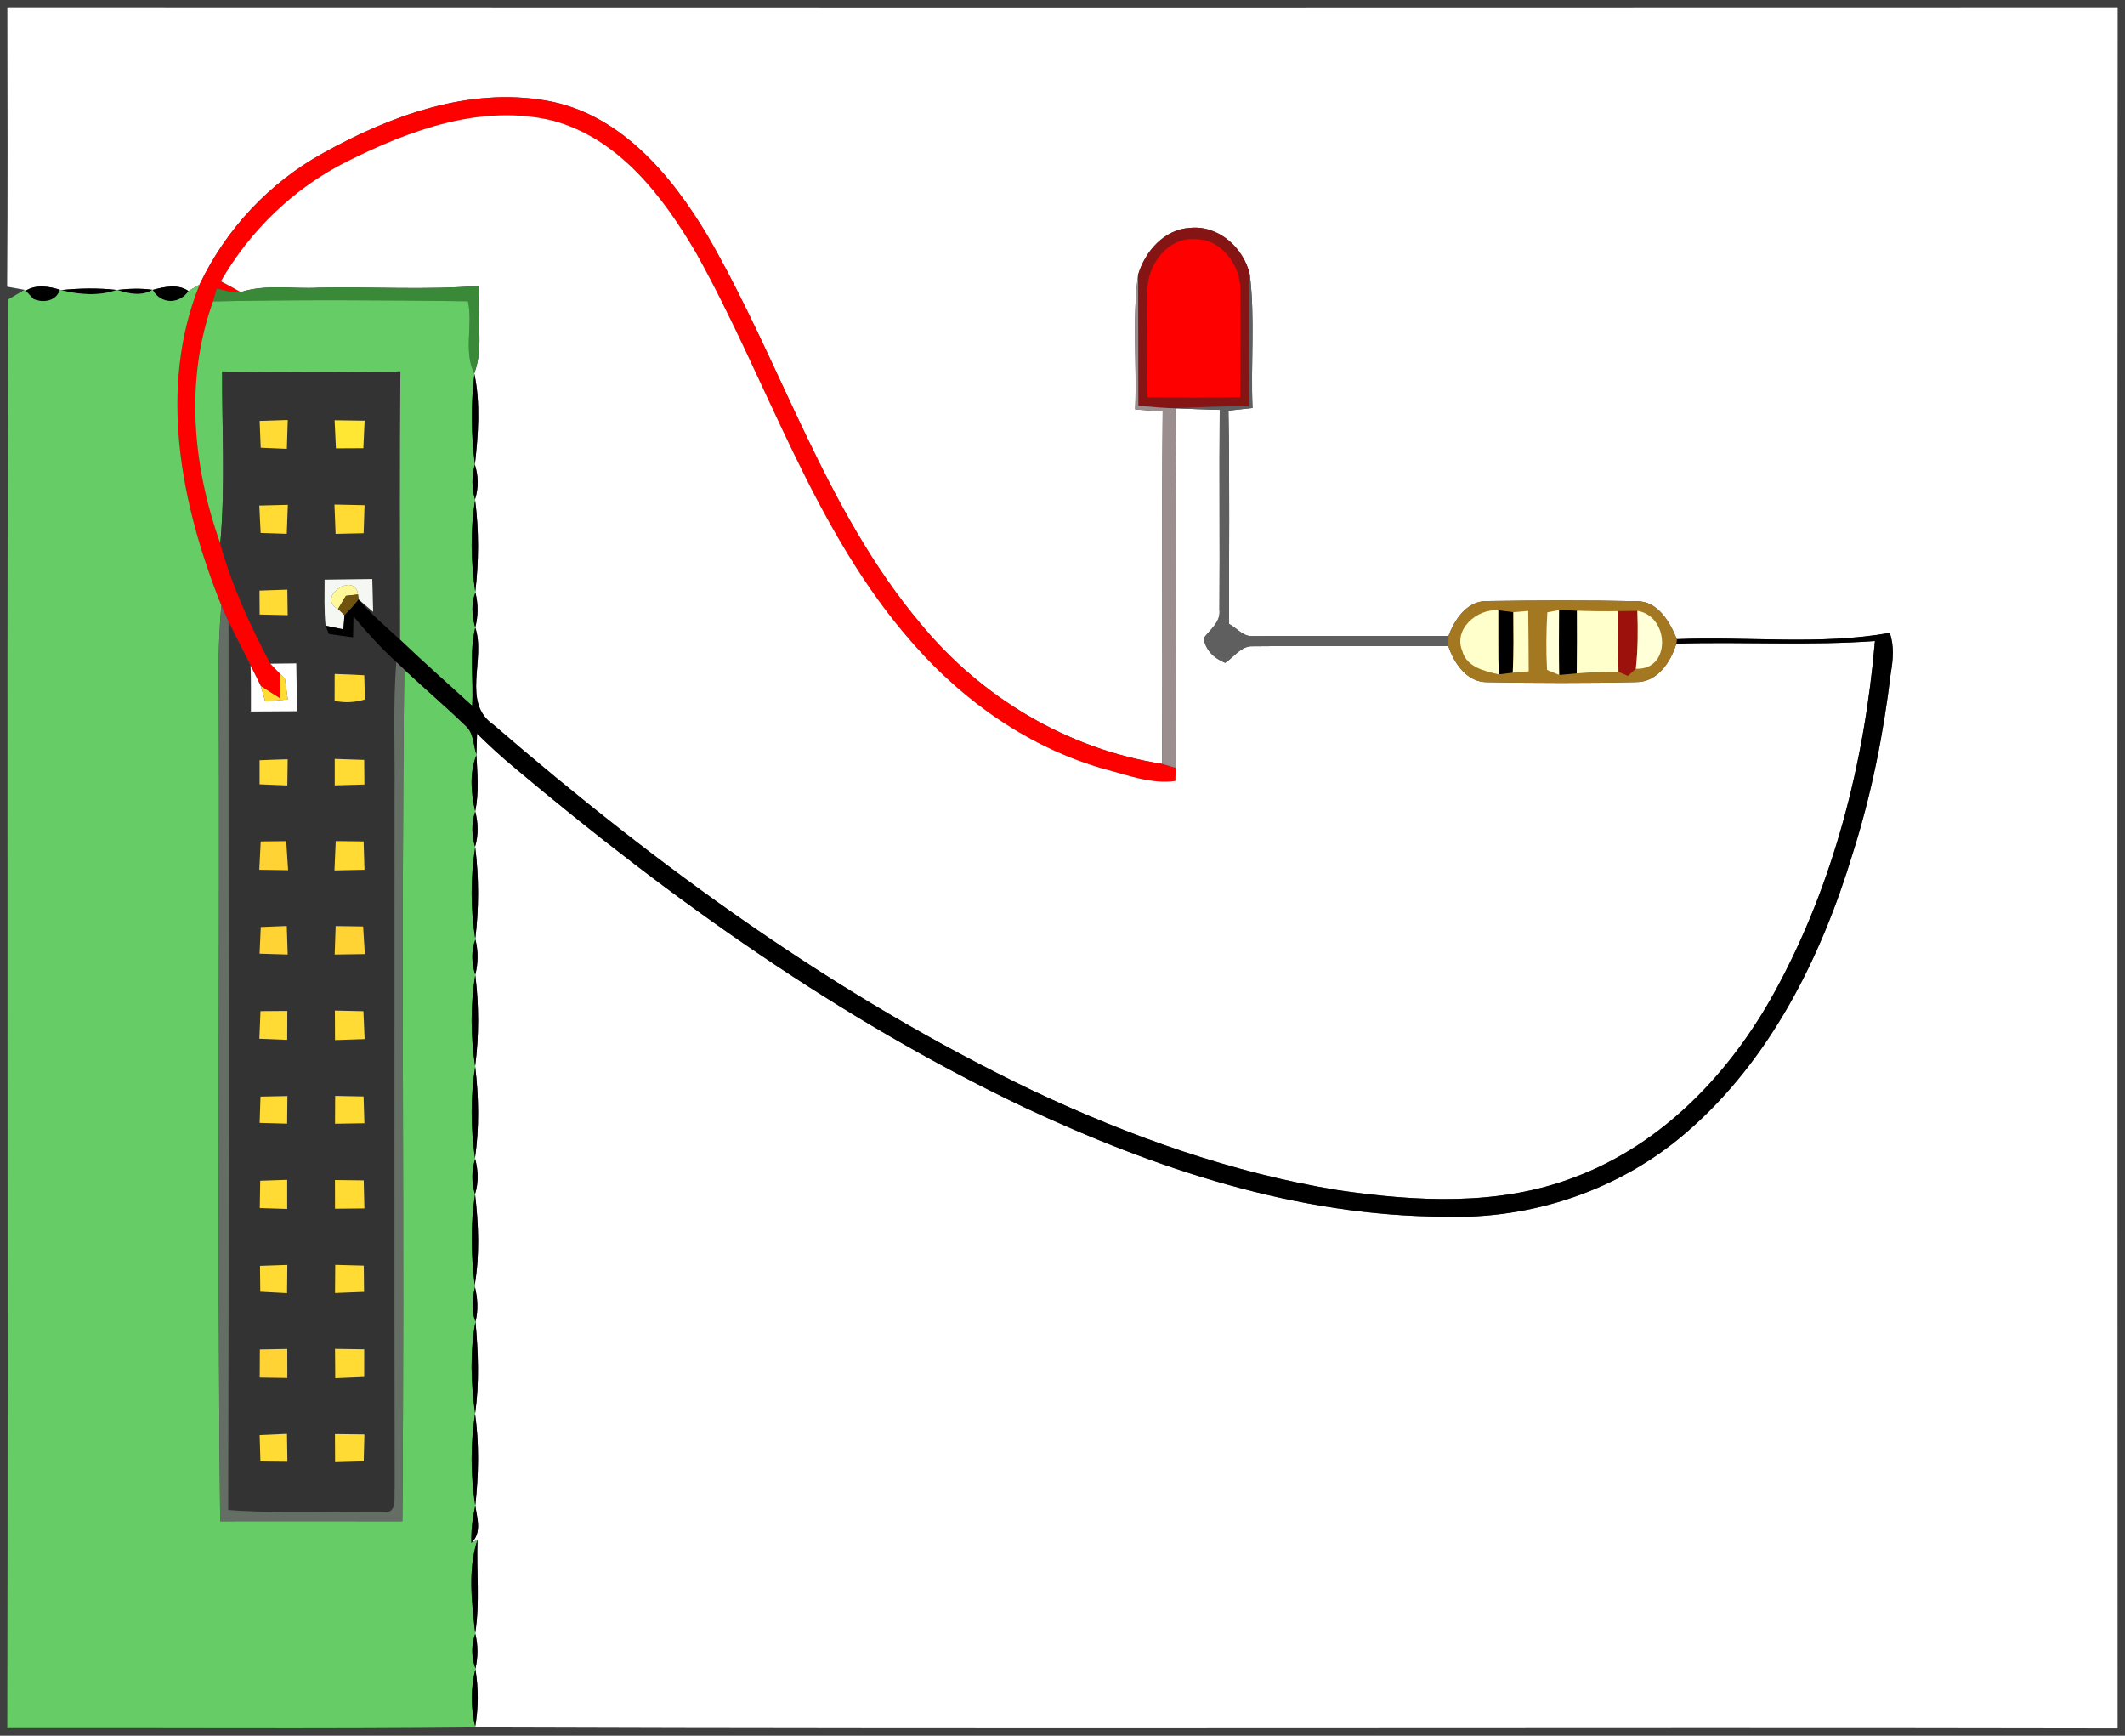 <?xml version="1.0" encoding="UTF-8" ?>
<!DOCTYPE svg PUBLIC "-//W3C//DTD SVG 1.1//EN" "http://www.w3.org/Graphics/SVG/1.1/DTD/svg11.dtd">
<svg width="300pt" height="245pt" viewBox="0 0 300 245" version="1.1" xmlns="http://www.w3.org/2000/svg">
<path fill="#3f3f3f" d=" M 0.00 0.00 L 300.00 0.00 L 300.00 245.00 L 0.00 245.00 L 0.00 0.00 Z" />
<path fill="#ffffff" d=" M 1.04 1.04 C 100.35 1.08 199.66 1.07 298.97 1.04 C 298.91 82.02 298.93 162.99 298.96 243.97 C 221.68 243.82 144.39 244.10 67.11 243.83 L 67.09 243.70 C 67.57 241.02 67.55 238.29 67.12 235.62 L 67.13 235.52 C 67.49 233.89 67.51 232.22 67.10 230.60 L 67.09 230.52 C 67.78 226.17 67.25 221.74 67.41 217.36 L 66.55 217.78 C 68.06 216.36 67.36 214.28 67.10 212.54 L 67.10 212.52 C 67.57 208.25 67.68 203.84 67.07 199.58 L 67.08 199.50 C 67.69 195.23 67.52 190.85 67.13 186.57 L 67.13 186.56 C 67.54 184.94 67.44 183.29 67.06 181.68 L 67.02 181.37 C 67.74 177.19 67.57 172.79 67.07 168.58 L 67.06 168.56 C 67.58 166.93 67.52 165.23 67.09 163.60 L 67.06 163.46 C 67.68 159.22 67.60 154.81 67.09 150.56 L 67.08 150.51 C 67.64 146.26 67.63 141.86 67.10 137.61 L 67.10 137.59 C 67.52 135.95 67.53 134.24 67.12 132.60 L 67.10 132.52 C 67.62 128.25 67.63 123.86 67.09 119.59 L 67.07 119.52 C 67.56 117.89 67.52 116.19 67.10 114.56 L 67.09 114.53 C 67.64 111.91 67.40 109.23 67.26 106.58 L 67.26 106.52 C 67.28 105.78 67.33 104.29 67.35 103.55 C 69.07 105.25 70.85 106.88 72.71 108.42 C 94.76 126.95 118.45 143.83 144.51 156.26 C 163.11 164.99 183.21 171.68 203.95 171.73 C 216.26 172.15 228.71 167.96 238.05 159.87 C 249.90 149.67 257.11 135.16 261.58 120.41 C 264.20 112.15 265.90 103.64 266.93 95.05 C 267.26 93.14 267.44 91.18 266.79 89.33 C 256.88 91.10 246.74 89.80 236.73 90.22 C 235.76 87.79 234.04 84.80 231.03 84.86 C 224.03 84.71 217.02 84.74 210.01 84.84 C 207.14 84.76 205.38 87.39 204.49 89.78 C 195.29 89.74 186.08 89.76 176.88 89.79 C 175.51 89.90 174.60 88.63 173.50 88.06 C 173.50 78.03 173.61 67.99 173.43 57.96 C 174.28 57.87 175.98 57.68 176.83 57.59 C 176.56 51.33 177.20 45.02 176.45 38.78 C 175.60 34.98 172.02 31.75 167.99 32.17 C 164.37 32.37 161.66 35.48 160.68 38.77 C 159.81 45.07 160.53 51.46 160.26 57.79 C 161.56 57.89 162.85 57.99 164.15 58.09 C 163.98 74.67 164.18 91.25 164.05 107.82 C 150.71 105.74 138.48 98.42 129.95 88.01 C 116.37 71.87 110.32 51.24 99.87 33.23 C 94.76 24.66 87.49 15.99 77.12 14.20 C 66.13 12.28 55.13 16.33 45.64 21.60 C 38.05 25.77 31.90 32.34 28.18 40.16 C 27.79 40.39 27.00 40.85 26.61 41.08 C 25.13 40.04 23.19 40.48 21.57 40.92 L 21.53 40.91 C 19.87 40.68 18.20 40.74 16.55 40.93 L 16.48 40.93 C 13.88 40.64 11.26 40.68 8.65 40.95 L 8.45 40.90 C 6.91 40.41 5.07 40.12 3.63 41.04 L 3.47 40.91 C 2.86 40.80 1.63 40.58 1.01 40.47 C 1.11 27.33 1.06 14.18 1.04 1.04 Z" />
<path fill="#ff0000" d=" M 45.64 21.60 C 55.13 16.33 66.13 12.28 77.12 14.20 C 87.49 15.99 94.76 24.66 99.87 33.23 C 110.32 51.24 116.37 71.87 129.95 88.01 C 138.48 98.42 150.71 105.74 164.05 107.82 C 164.53 107.96 165.49 108.24 165.97 108.38 C 165.97 108.85 165.95 109.78 165.94 110.24 C 162.52 110.72 159.22 109.41 155.96 108.57 C 145.46 105.61 136.22 99.16 129.05 91.02 C 114.83 75.03 108.55 54.11 98.27 35.71 C 93.60 27.74 87.39 19.55 78.03 17.03 C 68.00 14.60 57.82 18.38 48.93 22.83 C 41.50 26.56 35.34 32.51 31.19 39.70 C 32.13 40.19 33.06 40.70 33.99 41.23 C 32.84 41.47 31.71 40.90 30.59 40.75 C 30.46 41.20 30.21 42.09 30.08 42.54 C 26.08 53.56 27.20 65.83 31.10 76.71 C 32.72 82.65 35.33 88.25 38.17 93.68 C 38.51 94.03 39.18 94.73 39.52 95.08 C 39.51 95.95 39.50 97.68 39.49 98.54 C 38.82 98.12 37.49 97.27 36.82 96.84 C 36.35 95.87 35.87 94.91 35.38 93.95 C 34.36 91.87 33.27 89.82 32.26 87.73 C 32.01 87.16 31.50 86.02 31.25 85.46 C 25.55 71.25 22.26 54.85 28.18 40.16 C 31.90 32.34 38.05 25.77 45.64 21.60 Z" />
<path fill="#ffffff" d=" M 48.93 22.83 C 57.82 18.38 68.00 14.60 78.03 17.03 C 87.39 19.55 93.60 27.74 98.27 35.71 C 108.55 54.11 114.83 75.03 129.05 91.02 C 136.22 99.16 145.46 105.61 155.96 108.57 C 159.22 109.41 162.52 110.72 165.94 110.24 C 165.95 109.78 165.97 108.85 165.97 108.38 C 166.01 91.47 166.05 74.55 165.95 57.63 C 168.03 57.73 170.12 57.79 172.20 57.85 C 172.12 67.26 172.23 76.67 172.16 86.08 C 172.37 87.79 170.82 88.88 169.93 90.09 C 170.22 91.82 171.40 92.91 172.97 93.56 C 174.22 92.75 175.23 91.12 176.90 91.22 C 186.09 91.11 195.28 91.22 204.47 91.19 C 205.27 93.62 207.14 96.35 210.00 96.29 C 216.99 96.42 224.00 96.44 230.99 96.28 C 233.99 96.30 235.89 93.42 236.66 90.85 C 246.01 90.56 255.37 91.16 264.70 90.48 C 263.23 107.60 258.90 124.71 250.63 139.85 C 244.36 151.36 234.73 161.54 222.25 166.18 C 211.61 170.26 199.95 169.61 188.89 167.99 C 173.94 165.55 159.55 160.42 145.88 153.98 C 118.08 140.67 92.96 122.40 69.70 102.32 C 65.10 99.19 68.62 93.06 67.10 88.58 L 67.09 88.57 C 67.53 86.94 67.52 85.25 67.12 83.63 L 67.10 83.55 C 67.61 79.28 67.63 74.88 67.08 70.61 L 67.06 70.49 C 67.59 68.88 67.55 67.18 67.04 65.57 L 67.05 65.53 C 67.52 61.35 67.85 56.93 66.98 52.81 L 66.95 52.73 C 68.44 48.84 67.13 44.44 67.68 40.35 C 60.12 40.96 52.53 40.45 44.96 40.61 C 41.31 40.81 37.54 40.08 33.99 41.23 C 33.06 40.70 32.13 40.19 31.19 39.70 C 35.34 32.51 41.50 26.56 48.93 22.83 Z" />
<path fill="#851515" d=" M 160.68 38.77 C 161.66 35.48 164.37 32.37 167.99 32.17 C 172.02 31.75 175.60 34.98 176.45 38.78 C 176.33 44.97 176.47 51.16 176.30 57.34 C 172.84 57.34 169.40 57.47 165.95 57.63 C 164.20 57.60 162.45 57.42 160.71 57.27 C 160.71 51.10 160.70 44.94 160.68 38.77 Z" />
<path fill="#ff0000" d=" M 161.99 40.96 C 162.00 37.33 164.95 33.35 168.90 33.77 C 172.54 33.81 175.16 37.55 175.11 40.95 C 175.15 45.98 175.13 51.02 175.08 56.06 C 170.73 56.15 166.37 56.12 162.02 56.09 C 161.79 51.05 161.87 46.00 161.99 40.96 Z" />
<path fill="#9b8e8e" d=" M 160.26 57.79 C 160.53 51.46 159.81 45.07 160.68 38.77 C 160.70 44.94 160.71 51.10 160.71 57.27 C 162.45 57.42 164.20 57.60 165.95 57.63 C 166.05 74.55 166.01 91.47 165.97 108.38 C 165.49 108.24 164.53 107.96 164.05 107.82 C 164.18 91.25 163.98 74.67 164.15 58.09 C 162.85 57.99 161.56 57.89 160.26 57.79 Z" />
<path fill="#605f5f" d=" M 176.45 38.78 C 177.20 45.02 176.56 51.33 176.83 57.59 C 175.98 57.68 174.28 57.87 173.43 57.96 C 173.61 67.99 173.50 78.03 173.50 88.06 C 174.60 88.63 175.51 89.90 176.88 89.79 C 186.08 89.76 195.29 89.74 204.49 89.78 L 204.47 91.19 C 195.28 91.22 186.09 91.11 176.90 91.22 C 175.23 91.12 174.22 92.75 172.97 93.56 C 171.40 92.91 170.22 91.82 169.93 90.09 C 170.82 88.88 172.37 87.79 172.16 86.08 C 172.23 76.67 172.12 67.26 172.20 57.85 C 170.12 57.79 168.03 57.73 165.95 57.63 C 169.40 57.47 172.84 57.34 176.30 57.34 C 176.47 51.16 176.33 44.97 176.45 38.78 Z" />
<path fill="#000000" d=" M 3.63 41.04 C 5.07 40.12 6.91 40.41 8.45 40.90 C 7.98 42.53 6.08 42.80 4.72 42.20 C 4.45 41.91 3.90 41.33 3.63 41.04 Z" />
<path fill="#000000" d=" M 8.65 40.95 C 11.26 40.68 13.88 40.64 16.48 40.93 C 13.97 41.81 11.19 41.61 8.65 40.95 Z" />
<path fill="#000000" d=" M 16.55 40.93 C 18.20 40.74 19.87 40.68 21.53 40.91 C 19.95 41.87 18.18 41.44 16.55 40.93 Z" />
<path fill="#000000" d=" M 21.57 40.92 C 23.19 40.48 25.13 40.04 26.61 41.08 C 25.37 42.98 22.67 42.97 21.57 40.92 Z" />
<path fill="#66cc66" d=" M 26.61 41.08 C 27.00 40.85 27.79 40.39 28.18 40.16 C 22.26 54.85 25.55 71.25 31.25 85.46 C 30.99 88.63 30.83 91.82 30.89 95.01 C 31.04 134.91 30.66 174.82 31.09 214.72 C 39.66 214.69 48.23 214.73 56.80 214.72 C 57.15 174.65 56.59 134.57 57.07 94.51 C 59.94 97.19 62.93 99.74 65.75 102.46 C 66.89 103.48 66.82 105.16 67.26 106.52 L 67.26 106.58 C 66.27 109.12 66.49 111.92 67.09 114.53 L 67.10 114.56 C 66.54 116.18 66.58 117.88 67.07 119.52 L 67.09 119.59 C 66.42 123.84 66.42 128.27 67.10 132.52 L 67.12 132.60 C 66.50 134.23 66.58 135.94 67.10 137.59 L 67.10 137.61 C 66.40 141.84 66.44 146.27 67.08 150.51 L 67.09 150.56 C 66.41 154.80 66.45 159.22 67.06 163.46 L 67.09 163.60 C 66.56 165.22 66.56 166.92 67.06 168.56 L 67.07 168.58 C 66.40 172.79 66.50 177.15 67.02 181.37 L 67.06 181.68 C 66.66 183.29 66.52 184.97 67.13 186.56 L 67.13 186.57 C 66.33 190.80 66.48 195.25 67.08 199.50 L 67.07 199.58 C 66.41 203.83 66.43 208.28 67.10 212.52 L 67.10 212.54 C 66.71 214.26 66.50 216.01 66.55 217.78 L 67.41 217.36 C 66.02 221.51 66.61 226.21 67.09 230.52 L 67.10 230.60 C 66.52 232.21 66.54 233.91 67.13 235.52 L 67.12 235.62 C 66.44 238.26 66.45 241.04 67.09 243.70 L 67.11 243.83 C 45.09 244.06 23.05 243.88 1.03 243.93 C 1.18 176.71 0.93 109.49 1.15 42.27 C 1.73 41.93 2.89 41.25 3.47 40.91 L 3.63 41.04 C 3.90 41.33 4.45 41.91 4.72 42.20 C 6.08 42.80 7.98 42.53 8.45 40.90 L 8.65 40.95 C 11.19 41.61 13.97 41.81 16.48 40.93 L 16.55 40.93 C 18.18 41.44 19.95 41.87 21.53 40.91 L 21.57 40.92 C 22.67 42.97 25.37 42.98 26.61 41.08 Z" />
<path fill="#3a8938" d=" M 33.99 41.23 C 37.54 40.08 41.31 40.81 44.96 40.61 C 52.53 40.45 60.12 40.96 67.68 40.35 C 67.13 44.44 68.44 48.84 66.95 52.73 C 65.42 49.53 66.80 45.90 66.07 42.52 C 54.08 42.36 42.08 42.29 30.08 42.54 C 30.21 42.09 30.46 41.20 30.59 40.75 C 31.71 40.90 32.84 41.47 33.99 41.23 Z" />
<path fill="#66cc66" d=" M 30.08 42.54 C 42.08 42.29 54.08 42.36 66.07 42.52 C 66.80 45.90 65.42 49.53 66.95 52.73 L 66.98 52.81 C 66.46 57.02 66.50 61.32 67.05 65.53 L 67.04 65.57 C 66.60 67.19 66.58 68.87 67.06 70.49 L 67.08 70.61 C 66.37 74.86 66.48 79.30 67.10 83.55 L 67.12 83.63 C 66.49 85.24 66.64 86.93 67.09 88.57 L 67.10 88.58 C 66.21 92.20 66.89 95.94 66.66 99.62 C 63.25 96.51 59.79 93.46 56.46 90.27 C 56.48 77.65 56.36 65.04 56.53 52.43 C 48.14 52.55 39.75 52.55 31.37 52.43 C 31.33 60.52 31.83 68.64 31.10 76.71 C 27.20 65.83 26.08 53.56 30.08 42.54 Z" />
<path fill="#333333" d=" M 31.37 52.43 C 39.75 52.55 48.14 52.55 56.53 52.43 C 56.36 65.04 56.48 77.65 56.46 90.27 C 54.46 88.43 52.39 86.68 50.63 84.61 L 52.68 86.36 C 52.65 85.20 52.59 82.89 52.56 81.73 C 50.32 81.76 48.08 81.78 45.83 81.82 C 45.83 83.98 45.75 86.16 45.97 88.32 C 46.09 88.61 46.32 89.19 46.43 89.49 C 47.57 89.66 48.71 89.82 49.86 89.97 C 49.87 89.23 49.89 87.75 49.91 87.01 C 51.79 89.28 53.78 91.45 55.95 93.45 C 55.48 99.63 55.78 105.83 55.71 112.02 C 55.72 144.69 55.66 177.36 55.73 210.04 C 55.60 211.21 56.18 213.79 54.11 213.38 C 46.81 213.32 39.49 213.67 32.21 213.14 C 32.34 171.34 32.26 129.53 32.26 87.73 C 33.27 89.82 34.36 91.87 35.38 93.95 C 35.46 96.11 35.42 98.27 35.43 100.43 C 37.58 100.42 39.74 100.40 41.89 100.39 C 41.90 98.14 41.89 95.89 41.83 93.64 C 40.61 93.66 39.39 93.67 38.17 93.68 C 35.33 88.25 32.72 82.65 31.10 76.71 C 31.83 68.64 31.33 60.52 31.37 52.43 Z" />
<path fill="#000000" d=" M 67.05 65.53 C 66.50 61.32 66.46 57.02 66.98 52.81 C 67.85 56.93 67.52 61.35 67.05 65.53 Z" />
<path fill="#ffdb33" d=" M 36.66 59.41 C 37.98 59.36 39.30 59.32 40.63 59.28 C 40.59 60.64 40.54 62.00 40.50 63.36 C 39.27 63.30 38.04 63.25 36.81 63.20 C 36.76 61.94 36.71 60.67 36.66 59.41 Z" />
<path fill="#ffe733" d=" M 47.24 59.32 C 48.65 59.34 50.06 59.36 51.48 59.38 C 51.42 60.68 51.36 61.97 51.30 63.27 C 50.01 63.28 48.72 63.28 47.43 63.29 C 47.36 61.97 47.30 60.64 47.24 59.32 Z" />
<path fill="#000000" d=" M 67.06 70.49 C 66.58 68.87 66.60 67.19 67.04 65.57 C 67.55 67.18 67.59 68.88 67.06 70.49 Z" />
<path fill="#ffdb33" d=" M 36.61 71.36 C 37.95 71.32 39.29 71.29 40.64 71.26 C 40.59 72.62 40.54 73.99 40.49 75.35 C 39.26 75.31 38.03 75.27 36.80 75.23 C 36.73 73.94 36.67 72.65 36.61 71.36 Z" />
<path fill="#ffdb33" d=" M 47.22 71.22 C 48.64 71.25 50.05 71.28 51.47 71.31 C 51.43 72.63 51.39 73.95 51.34 75.27 C 50.02 75.30 48.70 75.33 47.38 75.36 C 47.32 73.98 47.27 72.60 47.22 71.22 Z" />
<path fill="#000000" d=" M 67.10 83.55 C 66.48 79.30 66.37 74.86 67.08 70.61 C 67.63 74.88 67.61 79.28 67.10 83.55 Z" />
<path fill="#f5f7f3" d=" M 45.83 81.82 C 48.08 81.78 50.32 81.76 52.56 81.73 C 52.59 82.89 52.65 85.20 52.68 86.36 L 50.63 84.61 L 50.54 83.91 C 50.14 80.59 44.57 84.27 47.73 85.96 C 47.96 86.18 48.41 86.62 48.64 86.83 C 48.60 87.33 48.52 88.33 48.48 88.83 L 45.97 88.32 C 45.75 86.16 45.83 83.98 45.83 81.82 Z" />
<path fill="#ffdb33" d=" M 36.64 83.36 C 37.95 83.31 39.26 83.27 40.57 83.23 C 40.59 84.43 40.60 85.63 40.62 86.83 C 39.30 86.81 37.98 86.78 36.66 86.74 C 36.66 85.61 36.65 84.48 36.64 83.36 Z" />
<path fill="#fff899" d=" M 47.73 85.96 C 44.57 84.27 50.14 80.59 50.54 83.91 C 50.12 83.96 49.26 84.06 48.84 84.10 C 48.56 84.57 48.01 85.50 47.73 85.96 Z" />
<path fill="#70540e" d=" M 47.73 85.96 C 48.01 85.50 48.56 84.57 48.84 84.10 C 49.26 84.06 50.12 83.96 50.54 83.91 L 50.63 84.61 C 50.02 85.40 49.35 86.14 48.64 86.83 C 48.41 86.62 47.96 86.18 47.73 85.96 Z" />
<path fill="#000000" d=" M 67.09 88.57 C 66.64 86.93 66.49 85.24 67.12 83.63 C 67.52 85.25 67.53 86.94 67.09 88.57 Z" />
<path fill="#000000" d=" M 48.64 86.83 C 49.35 86.14 50.02 85.40 50.63 84.61 C 52.39 86.68 54.46 88.43 56.46 90.27 C 59.79 93.46 63.25 96.51 66.66 99.62 C 66.89 95.94 66.21 92.20 67.10 88.58 C 68.62 93.06 65.10 99.19 69.70 102.32 C 92.96 122.40 118.08 140.67 145.88 153.98 C 159.55 160.42 173.94 165.55 188.89 167.99 C 199.95 169.61 211.61 170.26 222.25 166.18 C 234.73 161.54 244.36 151.36 250.63 139.85 C 258.90 124.71 263.23 107.60 264.70 90.48 C 255.37 91.16 246.01 90.56 236.66 90.85 L 236.73 90.22 C 246.74 89.80 256.88 91.10 266.79 89.33 C 267.44 91.18 267.26 93.14 266.93 95.05 C 265.90 103.64 264.20 112.15 261.58 120.41 C 257.11 135.16 249.90 149.67 238.05 159.87 C 228.71 167.96 216.26 172.15 203.95 171.73 C 183.21 171.68 163.11 164.99 144.51 156.26 C 118.45 143.83 94.76 126.95 72.71 108.42 C 70.85 106.88 69.07 105.25 67.35 103.55 C 67.33 104.29 67.28 105.78 67.26 106.52 C 66.82 105.16 66.89 103.48 65.75 102.46 C 62.93 99.74 59.94 97.19 57.07 94.51 C 56.79 94.24 56.23 93.71 55.95 93.45 C 53.78 91.45 51.79 89.28 49.91 87.01 C 49.89 87.75 49.87 89.23 49.86 89.97 C 48.71 89.82 47.57 89.66 46.43 89.49 C 46.32 89.19 46.09 88.61 45.97 88.32 L 48.48 88.83 C 48.52 88.33 48.60 87.33 48.64 86.83 Z" />
<path fill="#a47821" d=" M 204.49 89.78 C 205.38 87.39 207.14 84.76 210.01 84.84 C 217.02 84.74 224.03 84.71 231.03 84.86 C 234.04 84.80 235.76 87.79 236.73 90.22 L 236.66 90.85 C 235.89 93.42 233.99 96.30 230.99 96.28 C 224.00 96.44 216.99 96.42 210.00 96.29 C 207.14 96.35 205.27 93.62 204.47 91.19 L 204.49 89.78 Z" />
<path fill="#646e64" d=" M 31.25 85.46 C 31.50 86.02 32.01 87.16 32.26 87.73 C 32.26 129.53 32.34 171.34 32.21 213.14 C 39.49 213.67 46.81 213.32 54.11 213.38 C 56.18 213.79 55.60 211.21 55.73 210.04 C 55.66 177.36 55.72 144.69 55.71 112.02 C 55.78 105.83 55.48 99.63 55.95 93.45 C 56.23 93.71 56.79 94.24 57.07 94.51 C 56.59 134.57 57.15 174.65 56.80 214.72 C 48.23 214.73 39.66 214.69 31.09 214.72 C 30.66 174.82 31.04 134.91 30.89 95.01 C 30.83 91.82 30.99 88.63 31.25 85.46 Z" />
<path fill="#ffffcb" d=" M 206.44 91.88 C 205.16 88.76 208.55 85.90 211.54 86.14 C 211.56 89.15 211.51 92.17 211.58 95.19 C 209.58 94.71 207.07 94.19 206.44 91.88 Z" />
<path fill="#000000" d=" M 211.54 86.14 C 212.06 86.21 213.12 86.35 213.65 86.41 C 213.67 89.26 213.72 92.11 213.57 94.95 C 213.07 95.01 212.08 95.13 211.58 95.19 C 211.51 92.17 211.56 89.15 211.54 86.14 Z" />
<path fill="#ffffcb" d=" M 213.65 86.41 C 214.17 86.37 215.22 86.28 215.75 86.23 C 215.79 89.08 215.80 91.92 215.82 94.76 C 215.26 94.81 214.14 94.90 213.57 94.95 C 213.72 92.11 213.67 89.26 213.65 86.41 Z" />
<path fill="#ffffd8" d=" M 218.45 86.43 C 218.87 86.35 219.70 86.19 220.12 86.11 C 220.08 89.16 220.08 92.22 220.14 95.27 C 219.71 95.09 218.84 94.74 218.41 94.56 C 218.26 91.85 218.29 89.13 218.45 86.43 Z" />
<path fill="#000000" d=" M 220.12 86.11 C 220.74 86.14 222.00 86.18 222.63 86.20 C 222.65 89.15 222.65 92.10 222.60 95.05 C 221.99 95.11 220.76 95.21 220.14 95.27 C 220.08 92.22 220.08 89.16 220.12 86.11 Z" />
<path fill="#ffffcb" d=" M 222.63 86.20 C 224.57 86.27 226.52 86.30 228.46 86.26 C 228.44 89.11 228.39 91.97 228.51 94.83 C 226.54 94.81 224.56 94.88 222.60 95.05 C 222.65 92.10 222.65 89.15 222.63 86.20 Z" />
<path fill="#9d110d" d=" M 228.46 86.26 C 229.14 86.25 230.49 86.23 231.16 86.22 C 231.25 88.94 231.25 91.68 230.94 94.39 C 230.66 94.65 230.10 95.16 229.82 95.41 L 228.51 94.83 C 228.39 91.97 228.44 89.11 228.46 86.26 Z" />
<path fill="#ffffd8" d=" M 231.16 86.22 C 235.71 86.93 235.98 94.65 230.94 94.39 C 231.25 91.68 231.25 88.94 231.16 86.22 Z" />
<path fill="#ffffff" d=" M 38.17 93.68 C 39.39 93.67 40.61 93.66 41.83 93.64 C 41.89 95.89 41.90 98.14 41.89 100.39 C 39.74 100.40 37.58 100.42 35.43 100.43 C 35.42 98.27 35.46 96.11 35.38 93.95 C 35.87 94.91 36.35 95.87 36.82 96.84 C 36.98 97.38 37.30 98.47 37.45 99.01 C 38.51 98.92 39.57 98.83 40.63 98.72 C 40.51 97.75 40.37 96.78 40.22 95.82 C 40.04 95.63 39.70 95.27 39.52 95.08 C 39.18 94.73 38.51 94.03 38.17 93.68 Z" />
<path fill="#ffdb33" d=" M 39.52 95.08 C 39.70 95.27 40.04 95.63 40.22 95.82 C 40.37 96.78 40.51 97.75 40.63 98.72 C 39.57 98.83 38.51 98.92 37.45 99.01 C 37.30 98.47 36.98 97.38 36.82 96.84 C 37.49 97.27 38.82 98.12 39.49 98.54 C 39.50 97.68 39.51 95.95 39.52 95.08 Z" />
<path fill="#ffdb33" d=" M 47.25 95.13 C 48.65 95.17 50.04 95.23 51.43 95.31 C 51.45 96.45 51.49 97.59 51.52 98.73 C 50.13 99.15 48.67 99.25 47.24 98.92 C 47.25 97.65 47.25 96.39 47.25 95.13 Z" />
<path fill="#ffdb33" d=" M 36.65 107.31 C 37.97 107.25 39.29 107.21 40.62 107.17 C 40.60 108.40 40.59 109.64 40.57 110.87 C 39.27 110.82 37.96 110.77 36.65 110.71 C 36.65 109.58 36.65 108.44 36.65 107.31 Z" />
<path fill="#ffdb33" d=" M 47.26 107.12 C 48.65 107.16 50.04 107.21 51.42 107.26 C 51.43 108.42 51.44 109.58 51.45 110.74 C 50.05 110.79 48.65 110.83 47.26 110.86 C 47.26 109.62 47.26 108.37 47.26 107.12 Z" />
<path fill="#000000" d=" M 67.09 114.53 C 66.49 111.92 66.27 109.12 67.26 106.58 C 67.40 109.23 67.64 111.91 67.09 114.53 Z" />
<path fill="#000000" d=" M 67.07 119.52 C 66.58 117.88 66.54 116.18 67.10 114.56 C 67.52 116.19 67.56 117.89 67.07 119.52 Z" />
<path fill="#ffd333" d=" M 36.81 118.77 C 38.01 118.76 39.21 118.74 40.41 118.73 C 40.51 120.09 40.60 121.46 40.68 122.83 C 39.32 122.81 37.97 122.79 36.61 122.77 C 36.68 121.43 36.75 120.10 36.81 118.77 Z" />
<path fill="#ffdb33" d=" M 47.40 118.72 C 48.72 118.74 50.03 118.76 51.34 118.77 C 51.38 120.10 51.42 121.43 51.46 122.77 C 50.05 122.80 48.63 122.83 47.22 122.86 C 47.28 121.48 47.34 120.10 47.40 118.72 Z" />
<path fill="#000000" d=" M 67.10 132.52 C 66.42 128.27 66.42 123.84 67.09 119.59 C 67.63 123.86 67.62 128.25 67.10 132.52 Z" />
<path fill="#ffd333" d=" M 36.82 130.85 C 38.04 130.80 39.27 130.75 40.49 130.70 C 40.54 132.04 40.58 133.39 40.62 134.73 C 39.29 134.69 37.97 134.65 36.65 134.61 C 36.70 133.36 36.76 132.10 36.82 130.85 Z" />
<path fill="#ffd333" d=" M 47.39 130.71 C 48.69 130.73 49.98 130.75 51.27 130.77 C 51.36 132.07 51.43 133.37 51.51 134.67 C 50.09 134.69 48.67 134.71 47.25 134.73 C 47.30 133.39 47.34 132.05 47.39 130.71 Z" />
<path fill="#000000" d=" M 67.10 137.59 C 66.58 135.94 66.50 134.23 67.12 132.60 C 67.53 134.24 67.52 135.95 67.10 137.59 Z" />
<path fill="#000000" d=" M 67.08 150.51 C 66.44 146.27 66.40 141.84 67.10 137.61 C 67.63 141.86 67.64 146.26 67.08 150.51 Z" />
<path fill="#ffdb33" d=" M 36.78 142.72 C 38.04 142.71 39.30 142.70 40.57 142.69 C 40.56 144.05 40.55 145.41 40.55 146.78 C 39.24 146.73 37.93 146.67 36.62 146.62 C 36.67 145.32 36.73 144.02 36.78 142.72 Z" />
<path fill="#ffdb33" d=" M 47.28 142.64 C 48.63 142.67 49.97 142.70 51.31 142.73 C 51.37 144.04 51.42 145.35 51.48 146.67 C 50.08 146.71 48.69 146.76 47.30 146.81 C 47.29 145.42 47.29 144.03 47.28 142.64 Z" />
<path fill="#000000" d=" M 67.06 163.46 C 66.45 159.22 66.41 154.80 67.09 150.56 C 67.60 154.81 67.68 159.22 67.06 163.46 Z" />
<path fill="#ffdb33" d=" M 36.78 154.79 C 38.05 154.76 39.31 154.74 40.58 154.71 C 40.57 156.01 40.55 157.31 40.54 158.61 C 39.25 158.57 37.95 158.54 36.66 158.50 C 36.70 157.26 36.74 156.02 36.78 154.79 Z" />
<path fill="#ffdb33" d=" M 47.32 154.69 C 48.66 154.71 49.99 154.74 51.33 154.77 C 51.37 156.03 51.41 157.29 51.45 158.55 C 50.07 158.57 48.68 158.59 47.30 158.62 C 47.30 157.31 47.31 155.99 47.32 154.69 Z" />
<path fill="#000000" d=" M 67.06 168.56 C 66.56 166.92 66.56 165.22 67.09 163.60 C 67.52 165.23 67.58 166.93 67.06 168.56 Z" />
<path fill="#ffdb33" d=" M 36.74 166.66 C 38.01 166.62 39.28 166.57 40.55 166.53 C 40.55 167.90 40.55 169.27 40.55 170.64 C 39.26 170.60 37.97 170.56 36.68 170.52 C 36.70 169.23 36.72 167.95 36.74 166.66 Z" />
<path fill="#ffdb33" d=" M 47.29 166.56 C 48.64 166.58 50.00 166.59 51.35 166.61 C 51.39 167.93 51.42 169.25 51.45 170.57 C 50.07 170.58 48.68 170.59 47.30 170.61 C 47.30 169.26 47.29 167.91 47.29 166.56 Z" />
<path fill="#000000" d=" M 67.02 181.37 C 66.50 177.15 66.40 172.79 67.07 168.58 C 67.57 172.79 67.74 177.19 67.02 181.37 Z" />
<path fill="#ffdb33" d=" M 36.71 178.67 C 37.99 178.63 39.28 178.58 40.57 178.54 C 40.55 179.86 40.54 181.19 40.53 182.52 C 39.27 182.45 38.01 182.39 36.75 182.32 C 36.74 181.10 36.72 179.89 36.71 178.67 Z" />
<path fill="#ffdb33" d=" M 47.33 178.53 C 48.67 178.57 50.01 178.60 51.36 178.64 C 51.37 179.87 51.39 181.10 51.40 182.34 C 50.04 182.39 48.67 182.45 47.30 182.50 C 47.31 181.18 47.32 179.85 47.33 178.53 Z" />
<path fill="#000000" d=" M 67.13 186.56 C 66.52 184.97 66.66 183.29 67.06 181.68 C 67.44 183.29 67.54 184.94 67.13 186.56 Z" />
<path fill="#000000" d=" M 67.08 199.50 C 66.48 195.25 66.33 190.80 67.13 186.57 C 67.52 190.85 67.69 195.23 67.08 199.50 Z" />
<path fill="#ffd333" d=" M 36.69 190.48 C 37.98 190.45 39.27 190.43 40.56 190.41 C 40.56 191.77 40.57 193.13 40.57 194.49 C 39.27 194.47 37.97 194.44 36.67 194.43 C 36.68 193.11 36.69 191.79 36.69 190.48 Z" />
<path fill="#ffdb33" d=" M 47.30 190.40 C 48.67 190.42 50.04 190.44 51.42 190.46 C 51.42 191.76 51.42 193.06 51.42 194.35 C 50.05 194.41 48.69 194.47 47.33 194.52 C 47.31 193.14 47.31 191.77 47.30 190.40 Z" />
<path fill="#000000" d=" M 67.10 212.52 C 66.43 208.28 66.41 203.83 67.07 199.58 C 67.68 203.84 67.57 208.25 67.10 212.52 Z" />
<path fill="#ffdb33" d=" M 36.66 202.56 C 37.95 202.50 39.23 202.44 40.52 202.39 C 40.54 203.70 40.56 205.01 40.58 206.32 C 39.31 206.30 38.04 206.29 36.77 206.28 C 36.73 205.04 36.70 203.79 36.66 202.56 Z" />
<path fill="#ffdb33" d=" M 47.29 202.42 C 48.68 202.43 50.07 202.45 51.45 202.47 C 51.42 203.73 51.38 204.99 51.35 206.26 C 50.00 206.29 48.65 206.33 47.31 206.38 C 47.30 205.05 47.30 203.73 47.29 202.42 Z" />
<path fill="#000000" d=" M 66.55 217.78 C 66.50 216.01 66.71 214.26 67.10 212.54 C 67.36 214.28 68.06 216.36 66.55 217.78 Z" />
<path fill="#000000" d=" M 67.09 230.52 C 66.61 226.21 66.02 221.51 67.41 217.36 C 67.25 221.74 67.78 226.17 67.09 230.52 Z" />
<path fill="#000000" d=" M 67.13 235.52 C 66.54 233.91 66.52 232.21 67.10 230.60 C 67.51 232.22 67.49 233.89 67.13 235.52 Z" />
<path fill="#000000" d=" M 67.09 243.70 C 66.45 241.04 66.44 238.26 67.12 235.62 C 67.55 238.29 67.57 241.02 67.09 243.70 Z" />
</svg>
